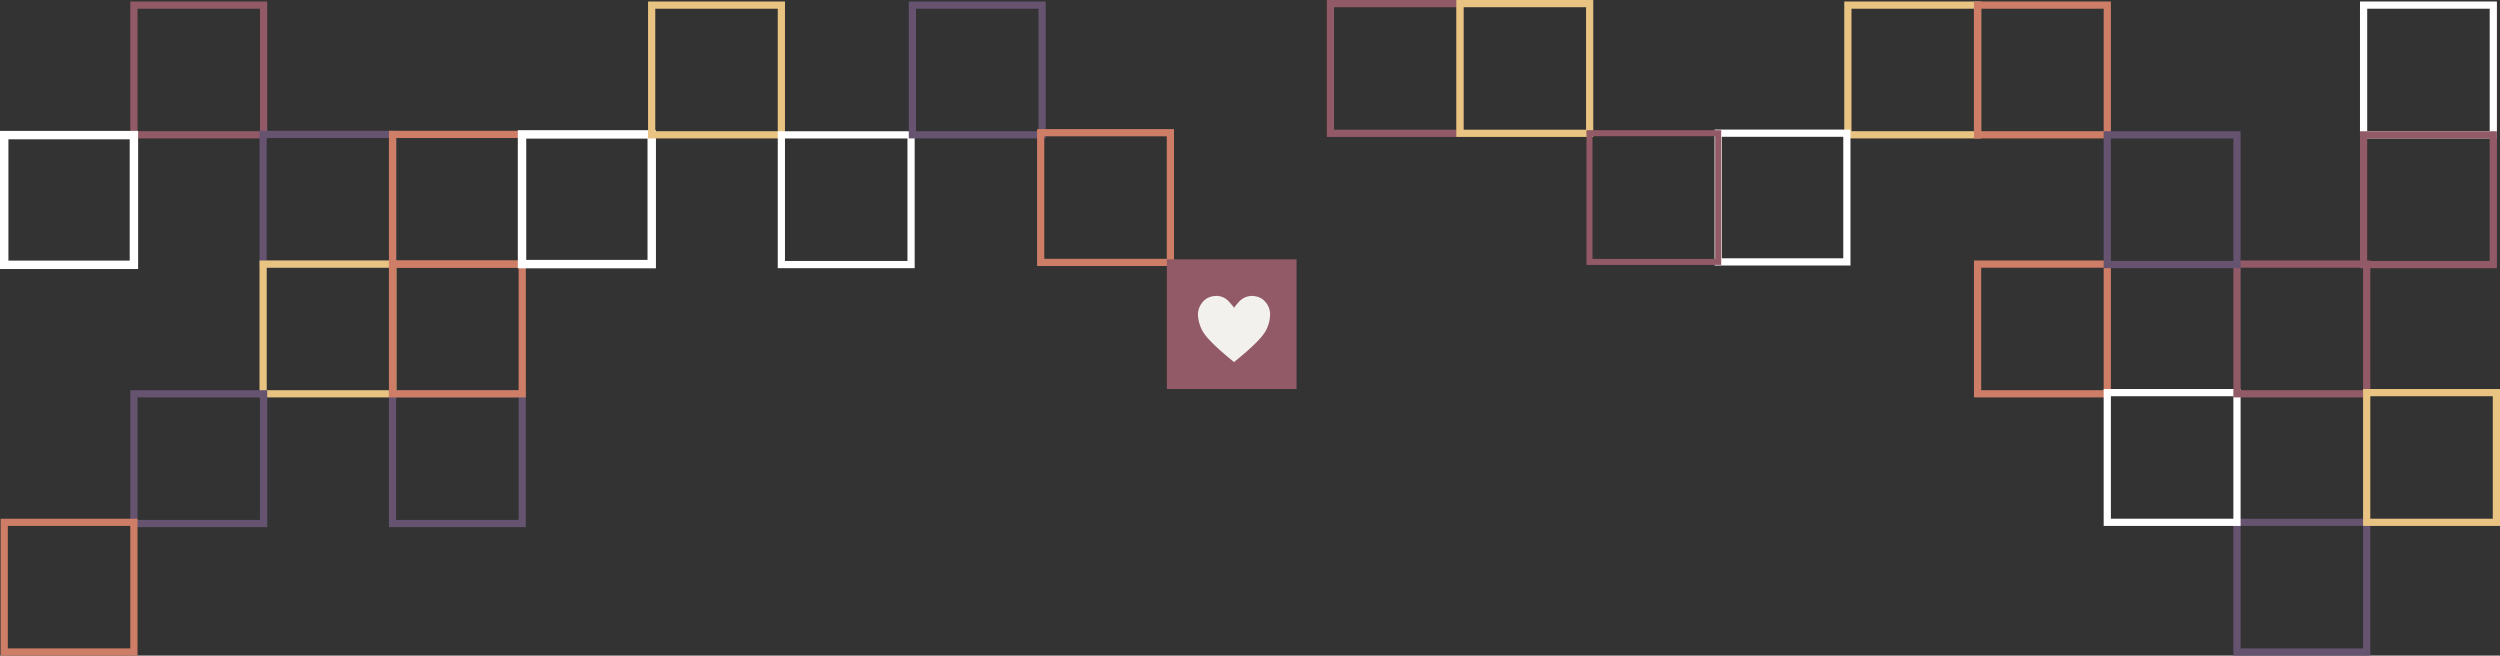 <svg id="Layer_2" data-name="Layer 2" xmlns="http://www.w3.org/2000/svg" viewBox="0 0 2078.39 545.06"><rect x="0" y="0" width="2078.39" height="545.06" fill="#333333" stroke="none"/><defs><style>.cls-1,.cls-10,.cls-2,.cls-3,.cls-4,.cls-5,.cls-6{fill:none;stroke-miterlimit:10;}.cls-1{stroke:#655370;}.cls-1,.cls-2,.cls-3,.cls-4,.cls-5{stroke-width:6px;}.cls-1,.cls-10,.cls-2,.cls-3,.cls-4,.cls-5,.cls-6,.cls-7,.cls-8{isolation:isolate;}.cls-10,.cls-2{stroke:#925a66;}.cls-3{stroke:#ce7d66;}.cls-4,.cls-6{stroke:#fff;}.cls-5{stroke:#e8c381;}.cls-6{stroke-width:7px;}.cls-7{fill:#925a66;}.cls-9{fill:#f2f1ee;}.cls-10{stroke-width:5px;}</style></defs><title>bg</title><rect class="cls-1" x="1859.73" y="434.23" width="107.83" height="107.83"/><rect class="cls-2" x="111.33" y="4.24" width="107.83" height="107.83"/><rect class="cls-3" x="1644.07" y="219.57" width="107.83" height="107.83"/><rect class="cls-4" x="1751.9" y="326.4" width="107.83" height="107.83"/><rect class="cls-4" x="1964.99" y="4.24" width="107.83" height="107.83"/><rect class="cls-1" x="218.75" y="111.74" width="107.83" height="107.83"/><rect class="cls-5" x="218.75" y="219.57" width="107.83" height="107.83"/><rect class="cls-1" x="111.34" y="327.4" width="107.83" height="107.83"/><rect class="cls-1" x="326.34" y="327.4" width="107.83" height="107.83"/><rect class="cls-3" x="326.34" y="111.74" width="107.83" height="107.83"/><rect class="cls-3" x="326.34" y="219.57" width="107.83" height="107.83"/><rect class="cls-3" x="3.5" y="434.23" width="107.83" height="107.83"/><rect class="cls-6" x="433.99" y="111.74" width="107.83" height="107.83"/><rect class="cls-2" x="1106.08" y="3" width="107.83" height="107.83"/><rect class="cls-5" x="541.76" y="4.24" width="107.83" height="107.83"/><rect class="cls-4" x="649.59" y="112.12" width="107.83" height="107.83"/><rect class="cls-1" x="758.52" y="4.24" width="107.83" height="107.83"/><rect class="cls-2" x="1964.99" y="112.12" width="107.83" height="107.83"/><rect class="cls-5" x="1213.74" y="3" width="107.83" height="107.83"/><rect class="cls-5" x="1536.24" y="4.24" width="107.83" height="107.83"/><rect class="cls-2" x="1859.73" y="219.57" width="107.83" height="107.83"/><rect class="cls-5" x="1967.56" y="326.4" width="107.83" height="107.83"/><rect class="cls-6" x="3.5" y="112.32" width="107.83" height="107.83"/><rect class="cls-4" x="1428.41" y="110.73" width="107" height="107"/><rect class="cls-3" x="1644.07" y="4.24" width="107.83" height="107.83"/><rect class="cls-1" x="1751.9" y="112.12" width="107.83" height="107.83"/><rect class="cls-3" x="865.18" y="110.32" width="107.83" height="107.83"/><rect class="cls-7" x="970.07" y="215.57" width="107.83" height="107.83"/><g class="cls-8"><path class="cls-9" d="M1025,241.58a15.83,15.83,0,0,1,4,10.08,27.27,27.27,0,0,1-.55,5.47,31.08,31.08,0,0,1-2.73,7.89q-4.3,8.67-26.71,26.63-22.34-18-26.63-26.63a32.33,32.33,0,0,1-2.77-7.89,26,26,0,0,1-.59-5.47,16.16,16.16,0,0,1,4-10q3.87-4.65,11-5a14,14,0,0,1,11,5q3.91,4.38,4,5,0.16-.62,4-5a15.5,15.5,0,0,1,4.69-3.55,14.71,14.71,0,0,1,6.33-1.44q7.19,0.31,11,5v-0.08Z" transform="translate(26.91 9.34)"/></g><rect class="cls-10" x="1321.41" y="110.73" width="107" height="107"/></svg>